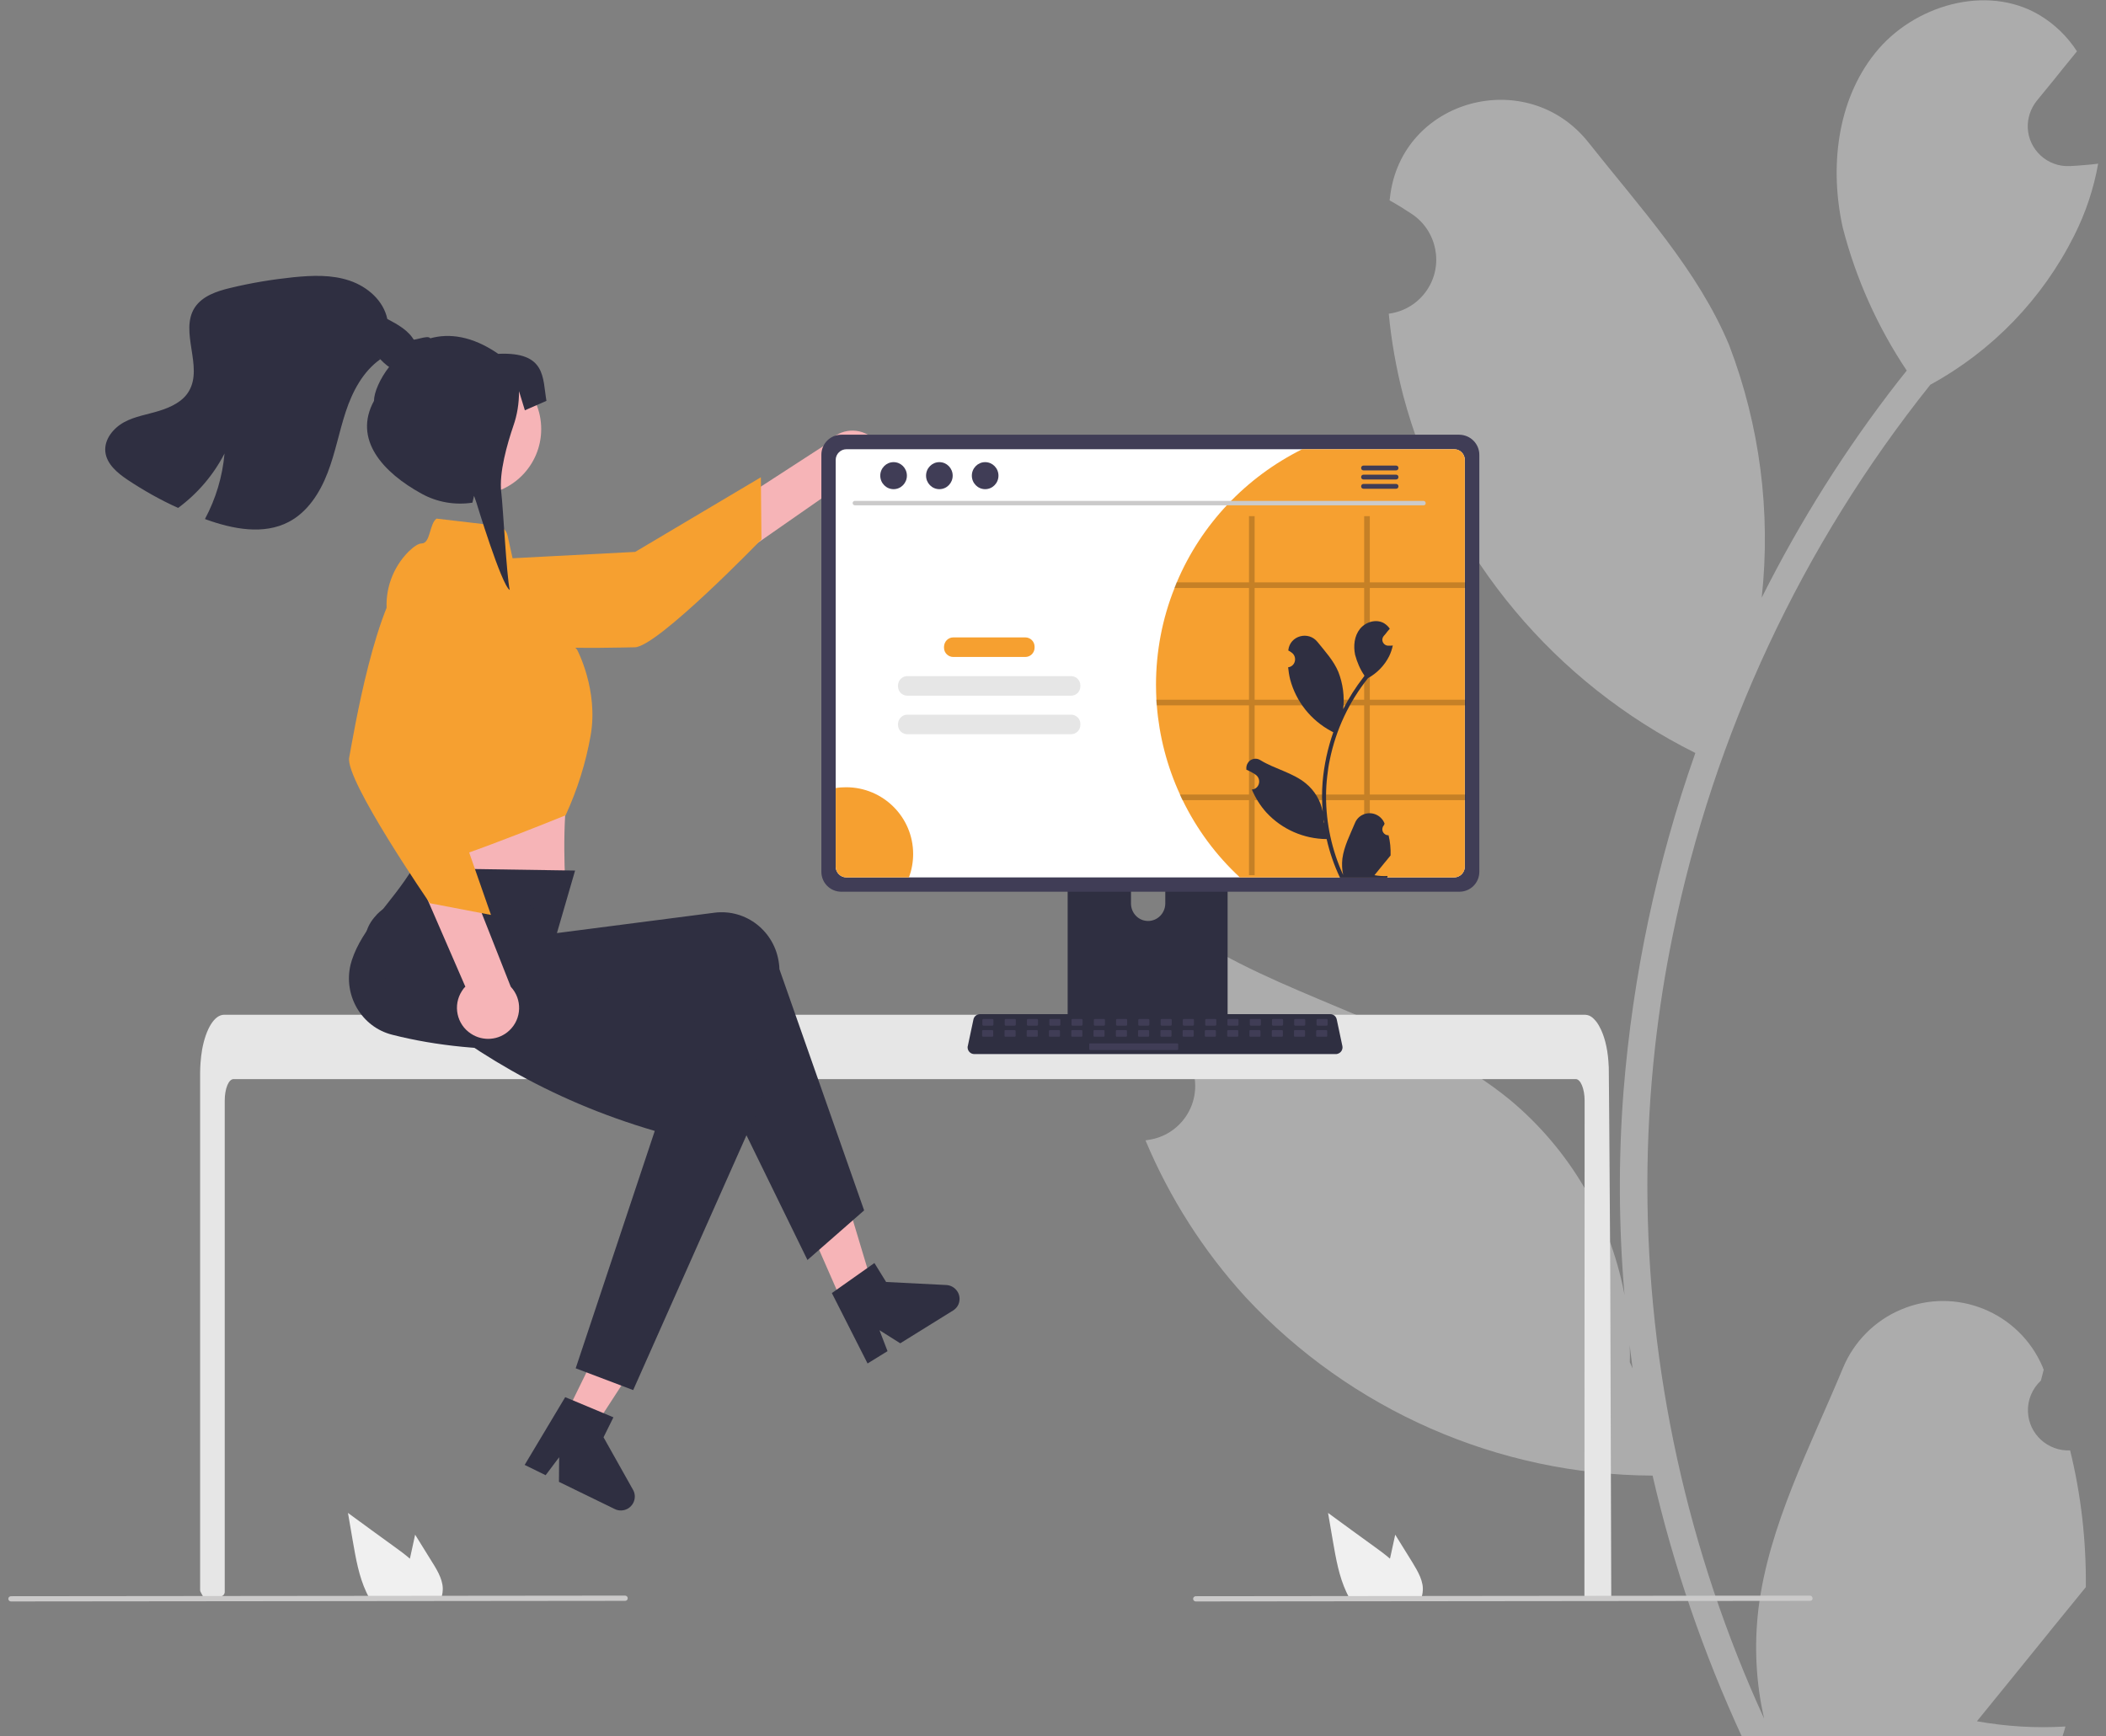<?xml version="1.0" encoding="utf-8"?>
<!-- Generator: Adobe Illustrator 25.2.0, SVG Export Plug-In . SVG Version: 6.00 Build 0)  -->
<svg version="1.1" id="Layer_1" xmlns="http://www.w3.org/2000/svg" xmlns:xlink="http://www.w3.org/1999/xlink" x="0px" y="0px"
	 viewBox="0 0 1044.1 860.8" style="enable-background:new 0 0 1044.1 860.8;" xml:space="preserve">
<rect x="0" y="0" width="1044.1" height="860.8" fill="#808080" stroke="none"/>
<style type="text/css">
	.st0{opacity:0.35;fill:#FFFFFF;enable-background:new    ;}
	.st1{fill:#F6B4B7;}
	.st2{fill:#2F2F41;}
	.st3{fill:#E6E6E6;}
	.st4{fill:#403D56;}
	.st5{fill:#F6A030;}
	.st6{fill:#FFFFFF;}
	.st7{fill:#F0F0F0;}
	.st8{fill:#CBCACA;}
	.st9{opacity:0.2;fill:#010202;enable-background:new    ;}
</style>
<g id="Group_417" transform="translate(-880.385 -89.257)">
	<g id="Group_416">
		<path id="Path_6824" class="st0" d="M1906.7,808.4c-11,0.5-20.4-8-20.9-19c-0.3-5.9,2.1-11.6,6.4-15.6l1.4-5.4
			c-0.2-0.4-0.4-0.9-0.5-1.3c-11.6-27.3-43.1-40.1-70.3-28.5c-13,5.5-23.3,15.9-28.7,28.9c-16.2,39-36.8,78.1-41.9,119.3
			c-2.2,18.2-1.3,36.7,2.8,54.6c-38-83-57.8-173.1-57.9-264.4c0-22.9,1.3-45.8,3.8-68.5c2.1-18.7,5-37.2,8.8-55.6
			c20.4-99.8,64.1-193.3,127.7-272.9c30.8-16.8,55.6-42.6,71.3-73.9c5.7-11.3,9.7-23.3,11.9-35.7c-3.5,0.5-7,0.7-10.5,1
			c-1.1,0.1-2.2,0.1-3.3,0.2l-0.4,0c-10.9,0.5-20.2-8-20.7-18.9c-0.2-4.8,1.4-9.6,4.4-13.4c1.5-1.8,3-3.7,4.5-5.5
			c2.3-2.8,4.6-5.6,6.9-8.5c0.3-0.3,0.5-0.6,0.7-0.9c2.6-3.2,5.2-6.4,7.9-9.7c-4.8-7.4-11.2-13.6-18.8-18.1
			c-26.2-15.4-62.4-4.7-81.3,19c-19,23.7-22.6,57-16,86.6c6.5,25.2,17.2,49.1,31.7,70.8c-1.4,1.8-2.9,3.6-4.3,5.4
			c-26,33.4-48.6,69.3-67.6,107.2c4.6-42.4-0.9-85.3-16.1-125.1c-15.4-37.1-44.3-68.4-69.7-100.5c-30.5-38.6-93.1-21.7-98.5,27.2
			c-0.1,0.5-0.1,0.9-0.2,1.4c3.8,2.1,7.5,4.4,11.1,6.8c12.4,8.3,15.8,25.2,7.5,37.6c-4.2,6.3-10.9,10.6-18.4,11.7l-0.6,0.1
			c1.3,13.6,3.7,27.1,7.1,40.3c19.8,74.7,70,137.8,138.3,174.1c2.2,1.1,4.4,2.3,6.6,3.4c-19.1,54.1-31,110.4-35.6,167.6
			c-2.6,33.7-2.4,67.6,0.5,101.3l-0.2-1.2c-7.3-37.5-27.3-71.3-56.6-95.7c-43.6-35.8-105.1-49-152.1-77.7c-14.5-9.3-33.7-5.1-43,9.4
			c-4,6.2-5.6,13.6-4.7,20.9c0.1,0.4,0.1,0.8,0.2,1.3c7,2.9,13.8,6.1,20.4,9.8c3.8,2.1,7.5,4.4,11.1,6.8
			c12.4,8.3,15.8,25.2,7.5,37.6c-4.2,6.3-10.9,10.6-18.4,11.7l-0.6,0.1c-0.4,0.1-0.7,0.1-1.1,0.2c12,28.6,28.8,54.9,49.7,77.8
			c52.2,56,125.1,88,201.6,88.4h0.1c10.3,44.7,25.2,88.1,44.4,129.7h158.7c0.6-1.8,1.1-3.6,1.6-5.3c-14.7,0.9-29.4,0-43.9-2.6
			c11.8-14.4,23.5-29,35.3-43.5c0.3-0.3,0.5-0.6,0.7-0.9c6-7.4,12-14.7,18-22.1v0C1914.7,853,1912.1,830.4,1906.7,808.4
			L1906.7,808.4z M1725,450.9l0.1-0.1l-0.1,0.2V450.9z M1689.8,767.8l-1.4-3.1c0.1-2.2,0.1-4.4,0-6.7c0-0.6-0.1-1.3-0.1-1.9
			c0.5,3.9,1,7.9,1.5,11.8L1689.8,767.8z"/>
		<g id="Group_351" transform="translate(960 284)">
			<path id="Path_6825" class="st1" d="M342.9,462.4l14.1-6.3l-17.7-58.9l-20.9,9.3L342.9,462.4z"/>
			<path id="Path_6826" class="st2" d="M332.8,446.4l21.1-14.9l5.8,9.4l29.8,1.5c3.8,0.2,6.8,3.4,6.6,7.2c-0.1,2.3-1.3,4.3-3.3,5.5
				l-26.1,16.2l-10.3-6.5l4,10.4l-9.9,6.1L332.8,446.4z"/>
			<path id="Path_6827" class="st3" d="M706,351c0-5.9-2-10.7-4.4-10.7H36.2c-2.5,0-4.4,4.8-4.4,10.7v243.6c0,1.1-0.9,2.1-2,2.2
				c-1.8,0.2-3.6,0.3-5.4,0.5c0,0-0.1,0-0.1,0c-1,0.1-1.9,0.2-2.9,0.2h0c-0.5-0.9-1-1.9-1.5-2.8c-0.2-0.3-0.3-0.7-0.3-1V337.1
				c0-1.6,0.1-3.3,0.2-4.9c0.2-2.2,0.4-4.4,0.8-6.6c1.9-10.3,6.1-17.2,10.9-17.2h674.7c0.7,0,1.4,0.2,2,0.4c0.9,0.4,1.8,1,2.5,1.8
				c1,1,1.8,2.1,2.5,3.4c2.4,4.2,4.1,10.4,4.6,17.6c0,0.1,0,0.1,0,0.2c0.2,1.8,0.2,3.6,0.2,5.4l0.2,23.7l0.1,14.1l0.3,44.3l0.1,15.7
				l0.5,161.4l0,0c0,1.2-1,2.2-2.2,2.2h-8.9c-1.2,0-2.2-1-2.2-2.2L706,351z"/>
			<path id="Path_6828" class="st2" d="M525.2,197.6h-71.7c-2.1,0-3.8,1.7-3.8,3.8v113.2H529V201.4
				C529,199.3,527.3,197.6,525.2,197.6C525.2,197.6,525.2,197.6,525.2,197.6L525.2,197.6z M489.6,261.9c-4.7,0-8.4-3.8-8.5-8.5
				v-13.1c0-4.7,3.8-8.5,8.5-8.5c4.7,0,8.5,3.8,8.5,8.5l0,0v13.1C498,258.1,494.2,261.9,489.6,261.9L489.6,261.9z"/>
			<path id="Path_6829" class="st4" d="M449.4,311V322c0,1.2,1,2.1,2.1,2.1h75.6c1.2,0,2.1-1,2.1-2.1V311H449.4z"/>
			<path id="Path_6830" class="st1" d="M357.3,39.9c-3.1,7.8-12,11.7-19.9,8.6c-0.8-0.3-1.6-0.7-2.4-1.2l-101.2,70.5l-2.8-28.1
				l99.5-64.5c4.9-6.9,14.5-8.5,21.4-3.6C357.8,25.7,360,33.3,357.3,39.9L357.3,39.9z"/>
			<path id="Path_6831" class="st5" d="M130.8,84.3c0,0-11,16.2,6.2,30.5s86.9,11.5,98.1,11.4c11.2-0.1,62.8-53.5,62.8-53.5
				l-0.3-30.8l-62.3,37L130.8,84.3z"/>
			<path id="Path_6832" class="st1" d="M124.6,191.8l1.1,21c0,0-3.3,18.6-0.6,22.6c2.7,4,75.7,9.9,75.7,9.9s-2.3-31.3,1.8-53.9
				L124.6,191.8z"/>
			<path id="Path_6833" class="st2" d="M348.8,405.4L320.7,430l-55.1-112.7c-54.7,9.4-106.2,12.4-150.8,1
				c-15.1-3.8-24.3-19.4-20.6-34.8c0.2-0.7,0.4-1.4,0.6-2.1c5.3-16.3,19.3-27.8,30.3-45.7l80.4,1.2l-9,31l78.1-10.1
				c15.7-2,30.1,9.3,32,25.4c0.1,0.8,0.2,1.7,0.2,2.6L348.8,405.4z"/>
			<circle id="Ellipse_112" class="st1" cx="156" cy="18" r="32.7"/>
			<path id="Path_6834" class="st5" d="M136.8,62.4l29.9,3.5c2.6,0.3,4.7,2.2,5.3,4.8l4.8,21.8l29.7,34.9c0,0,10.7,20,6.7,42.6
				c-2.4,13.6-6.6,26.9-12.4,39.5c0,0-73,29.8-75.7,25.9c-2.7-4-3.5-22.1-3.5-22.1l-9.4-104.5c-1.1-11.1,2.9-22.2,10.8-30.1
				c2.4-2.3,4.7-4,6.6-4C133.8,74.5,133.3,64.9,136.8,62.4z"/>
			<path id="Path_6835" class="st1" d="M201.1,506.2l13.9,6.8l33.4-51.5l-20.5-10L201.1,506.2z"/>
			<path id="Path_6836" class="st2" d="M234.3,494.5l-28.5-10.8L245,366c-53.2-15.6-93.4-40.7-128.4-70.6
				c-11.9-10.1-20.8-23-10.7-35.2c0.5-0.6,1-1.1,1.5-1.7c12-12.3,42.3-9.9,60.1-21.2l39.7,42.4l-2.5,11.4l74.6,25.3
				c15,5.1,22.9,21.6,17.6,36.9c-0.3,0.8-0.6,1.6-0.9,2.4L234.3,494.5z"/>
			<path id="Path_6837" class="st2" d="M200.6,498l23.9,10l-4.9,9.9l14.6,26c1.9,3.3,0.7,7.5-2.6,9.4c-2,1.1-4.4,1.2-6.4,0.2
				L197.5,540l0.1-12.2l-6.7,8.9l-10.4-5.1L200.6,498z"/>
			<path id="Path_6838" class="st1" d="M153.9,317.8c-7.1-4.6-9.1-14.1-4.5-21.2c0.5-0.8,1-1.5,1.7-2.1L102,181.4l28.1,2.8
				l43.5,110.3c5.8,6.2,5.5,15.9-0.7,21.7C167.7,321.1,159.8,321.7,153.9,317.8L153.9,317.8z"/>
			<path id="Path_6839" class="st5" d="M155.2,86.9c0,0-13.7-14-31.1,0.1s-28.5,82.9-30.6,93.9c-2.1,11.1,40,72.2,40,72.2l30.3,5.8
				l-23.9-68.4L155.2,86.9z"/>
			<path id="Path_6840" class="st4" d="M643.9,20.8H337.5c-5.5,0-9.9,4.5-9.9,9.9v206.8c0,5.5,4.4,9.9,9.9,9.9h306.4
				c5.5,0,9.9-4.4,9.9-9.9V30.8C653.8,25.3,649.4,20.9,643.9,20.8z"/>
			<path id="Path_6841" class="st6" d="M641.3,28H340c-2.9,0-5.3,2.4-5.3,5.3V235c0,2.9,2.4,5.3,5.3,5.3h301.3
				c2.9,0,5.3-2.4,5.3-5.3V33.3C646.6,30.4,644.3,28,641.3,28L641.3,28z"/>
			<path id="Path_6842" class="st2" d="M582.6,327.9H403.4c-1.8,0-3.3-1.5-3.3-3.3c0-0.2,0-0.5,0.1-0.7l2.8-13.2
				c0.3-1.5,1.7-2.6,3.2-2.6h173.7c1.6,0,2.9,1.1,3.2,2.6l2.8,13.2c0.4,1.8-0.8,3.5-2.5,3.9C583.1,327.9,582.9,327.9,582.6,327.9
				L582.6,327.9z"/>
			<path id="Rectangle_135" class="st4" d="M407.9,310.5h4.5c0.3,0,0.5,0.2,0.5,0.5v2.3c0,0.3-0.2,0.5-0.5,0.5h-4.5
				c-0.3,0-0.5-0.2-0.5-0.5V311C407.4,310.7,407.7,310.5,407.9,310.5z"/>
			<path id="Rectangle_136" class="st4" d="M419,310.5h4.5c0.3,0,0.5,0.2,0.5,0.5v2.3c0,0.3-0.2,0.5-0.5,0.5H419
				c-0.3,0-0.5-0.2-0.5-0.5V311C418.5,310.7,418.7,310.5,419,310.5z"/>
			<path id="Rectangle_137" class="st4" d="M430,310.5h4.5c0.3,0,0.5,0.2,0.5,0.5v2.3c0,0.3-0.2,0.5-0.5,0.5H430
				c-0.3,0-0.5-0.2-0.5-0.5V311C429.5,310.7,429.7,310.5,430,310.5z"/>
			<path id="Rectangle_138" class="st4" d="M441.1,310.5h4.5c0.3,0,0.5,0.2,0.5,0.5v2.3c0,0.3-0.2,0.5-0.5,0.5h-4.5
				c-0.3,0-0.5-0.2-0.5-0.5V311C440.6,310.7,440.8,310.5,441.1,310.5z"/>
			<path id="Rectangle_139" class="st4" d="M452.1,310.5h4.5c0.3,0,0.5,0.2,0.5,0.5v2.3c0,0.3-0.2,0.5-0.5,0.5h-4.5
				c-0.3,0-0.5-0.2-0.5-0.5V311C451.6,310.7,451.8,310.5,452.1,310.5z"/>
			<path id="Rectangle_140" class="st4" d="M463.2,310.5h4.5c0.3,0,0.5,0.2,0.5,0.5v2.3c0,0.3-0.2,0.5-0.5,0.5h-4.5
				c-0.3,0-0.5-0.2-0.5-0.5V311C462.6,310.7,462.9,310.5,463.2,310.5z"/>
			<path id="Rectangle_141" class="st4" d="M474.2,310.5h4.5c0.3,0,0.5,0.2,0.5,0.5v2.3c0,0.3-0.2,0.5-0.5,0.5h-4.5
				c-0.3,0-0.5-0.2-0.5-0.5V311C473.7,310.7,473.9,310.5,474.2,310.5z"/>
			<path id="Rectangle_142" class="st4" d="M485.2,310.5h4.5c0.3,0,0.5,0.2,0.5,0.5v2.3c0,0.3-0.2,0.5-0.5,0.5h-4.5
				c-0.3,0-0.5-0.2-0.5-0.5V311C484.7,310.7,485,310.5,485.2,310.5z"/>
			<path id="Rectangle_143" class="st4" d="M496.3,310.5h4.5c0.3,0,0.5,0.2,0.5,0.5v2.3c0,0.3-0.2,0.5-0.5,0.5h-4.5
				c-0.3,0-0.5-0.2-0.5-0.5V311C495.8,310.7,496,310.5,496.3,310.5z"/>
			<path id="Rectangle_144" class="st4" d="M507.3,310.5h4.5c0.3,0,0.5,0.2,0.5,0.5v2.3c0,0.3-0.2,0.5-0.5,0.5h-4.5
				c-0.3,0-0.5-0.2-0.5-0.5V311C506.8,310.7,507,310.5,507.3,310.5z"/>
			<path id="Rectangle_145" class="st4" d="M518.4,310.5h4.5c0.3,0,0.5,0.2,0.5,0.5v2.3c0,0.3-0.2,0.5-0.5,0.5h-4.5
				c-0.3,0-0.5-0.2-0.5-0.5V311C517.9,310.7,518.1,310.5,518.4,310.5z"/>
			<path id="Rectangle_146" class="st4" d="M529.4,310.5h4.5c0.3,0,0.5,0.2,0.5,0.5v2.3c0,0.3-0.2,0.5-0.5,0.5h-4.5
				c-0.3,0-0.5-0.2-0.5-0.5V311C528.9,310.7,529.1,310.5,529.4,310.5z"/>
			<path id="Rectangle_147" class="st4" d="M540.5,310.5h4.5c0.3,0,0.5,0.2,0.5,0.5v2.3c0,0.3-0.2,0.5-0.5,0.5h-4.5
				c-0.3,0-0.5-0.2-0.5-0.5V311C539.9,310.7,540.2,310.5,540.5,310.5z"/>
			<path id="Rectangle_148" class="st4" d="M551.5,310.5h4.5c0.3,0,0.5,0.2,0.5,0.5v2.3c0,0.3-0.2,0.5-0.5,0.5h-4.5
				c-0.3,0-0.5-0.2-0.5-0.5V311C551,310.7,551.2,310.5,551.5,310.5z"/>
			<path id="Rectangle_149" class="st4" d="M562.5,310.5h4.5c0.3,0,0.5,0.2,0.5,0.5v2.3c0,0.3-0.2,0.5-0.5,0.5h-4.5
				c-0.3,0-0.5-0.2-0.5-0.5V311C562,310.7,562.3,310.5,562.5,310.5z"/>
			<path id="Rectangle_150" class="st4" d="M573.6,310.5h4.5c0.3,0,0.5,0.2,0.5,0.5v2.3c0,0.3-0.2,0.5-0.5,0.5h-4.5
				c-0.3,0-0.5-0.2-0.5-0.5V311C573.1,310.7,573.3,310.5,573.6,310.5z"/>
			<path id="Rectangle_151" class="st4" d="M407.8,316h4.5c0.3,0,0.5,0.2,0.5,0.5v2.3c0,0.3-0.2,0.5-0.5,0.5h-4.5
				c-0.3,0-0.5-0.2-0.5-0.5v-2.3C407.3,316.2,407.5,316,407.8,316z"/>
			<path id="Rectangle_152" class="st4" d="M418.9,316h4.5c0.3,0,0.5,0.2,0.5,0.5v2.3c0,0.3-0.2,0.5-0.5,0.5h-4.5
				c-0.3,0-0.5-0.2-0.5-0.5v-2.3C418.3,316.2,418.6,316,418.9,316z"/>
			<path id="Rectangle_153" class="st4" d="M429.9,316h4.5c0.3,0,0.5,0.2,0.5,0.5v2.3c0,0.3-0.2,0.5-0.5,0.5h-4.5
				c-0.3,0-0.5-0.2-0.5-0.5v-2.3C429.4,316.2,429.6,316,429.9,316z"/>
			<path id="Rectangle_154" class="st4" d="M440.9,316h4.5c0.3,0,0.5,0.2,0.5,0.5v2.3c0,0.3-0.2,0.5-0.5,0.5h-4.5
				c-0.3,0-0.5-0.2-0.5-0.5v-2.3C440.4,316.2,440.7,316,440.9,316z"/>
			<path id="Rectangle_155" class="st4" d="M452,316h4.5c0.3,0,0.5,0.2,0.5,0.5v2.3c0,0.3-0.2,0.5-0.5,0.5H452
				c-0.3,0-0.5-0.2-0.5-0.5v-2.3C451.5,316.2,451.7,316,452,316z"/>
			<path id="Rectangle_156" class="st4" d="M463,316h4.5c0.3,0,0.5,0.2,0.5,0.5v2.3c0,0.3-0.2,0.5-0.5,0.5H463
				c-0.3,0-0.5-0.2-0.5-0.5v-2.3C462.5,316.2,462.7,316,463,316z"/>
			<path id="Rectangle_157" class="st4" d="M474.1,316h4.5c0.3,0,0.5,0.2,0.5,0.5v2.3c0,0.3-0.2,0.5-0.5,0.5h-4.5
				c-0.3,0-0.5-0.2-0.5-0.5v-2.3C473.6,316.2,473.8,316,474.1,316z"/>
			<path id="Rectangle_158" class="st4" d="M485.1,316h4.5c0.3,0,0.5,0.2,0.5,0.5v2.3c0,0.3-0.2,0.5-0.5,0.5h-4.5
				c-0.3,0-0.5-0.2-0.5-0.5v-2.3C484.6,316.2,484.8,316,485.1,316z"/>
			<path id="Rectangle_159" class="st4" d="M496.2,316h4.5c0.3,0,0.5,0.2,0.5,0.5v2.3c0,0.3-0.2,0.5-0.5,0.5h-4.5
				c-0.3,0-0.5-0.2-0.5-0.5v-2.3C495.6,316.2,495.9,316,496.2,316z"/>
			<path id="Rectangle_160" class="st4" d="M507.2,316h4.5c0.3,0,0.5,0.2,0.5,0.5v2.3c0,0.3-0.2,0.5-0.5,0.5h-4.5
				c-0.3,0-0.5-0.2-0.5-0.5v-2.3C506.7,316.2,506.9,316,507.2,316z"/>
			<path id="Rectangle_161" class="st4" d="M518.2,316h4.5c0.3,0,0.5,0.2,0.5,0.5v2.3c0,0.3-0.2,0.5-0.5,0.5h-4.5
				c-0.3,0-0.5-0.2-0.5-0.5v-2.3C517.7,316.2,518,316,518.2,316z"/>
			<path id="Rectangle_162" class="st4" d="M529.3,316h4.5c0.3,0,0.5,0.2,0.5,0.5v2.3c0,0.3-0.2,0.5-0.5,0.5h-4.5
				c-0.3,0-0.5-0.2-0.5-0.5v-2.3C528.8,316.2,529,316,529.3,316z"/>
			<path id="Rectangle_163" class="st4" d="M540.3,316h4.5c0.3,0,0.5,0.2,0.5,0.5v2.3c0,0.3-0.2,0.5-0.5,0.5h-4.5
				c-0.3,0-0.5-0.2-0.5-0.5v-2.3C539.8,316.2,540,316,540.3,316z"/>
			<path id="Rectangle_164" class="st4" d="M551.4,316h4.5c0.3,0,0.5,0.2,0.5,0.5v2.3c0,0.3-0.2,0.5-0.5,0.5h-4.5
				c-0.3,0-0.5-0.2-0.5-0.5v-2.3C550.9,316.2,551.1,316,551.4,316z"/>
			<path id="Rectangle_165" class="st4" d="M562.4,316h4.5c0.3,0,0.5,0.2,0.5,0.5v2.3c0,0.3-0.2,0.5-0.5,0.5h-4.5
				c-0.3,0-0.5-0.2-0.5-0.5v-2.3C561.9,316.2,562.1,316,562.4,316z"/>
			<path id="Rectangle_166" class="st4" d="M573.4,316h4.5c0.3,0,0.5,0.2,0.5,0.5v2.3c0,0.3-0.2,0.5-0.5,0.5h-4.5
				c-0.3,0-0.5-0.2-0.5-0.5v-2.3C572.9,316.2,573.2,316,573.4,316z"/>
			<path id="Rectangle_167" class="st4" d="M460.8,322.6H504c0.3,0,0.5,0.2,0.5,0.5v2.3c0,0.3-0.2,0.5-0.5,0.5h-43.1
				c-0.3,0-0.5-0.2-0.5-0.5v-2.3C460.3,322.8,460.5,322.6,460.8,322.6z"/>
			<path id="Path_6843" class="st7" d="M620.6,579.9l-8.5-13.7l-1.7,7.8c-0.3,1.4-0.6,2.8-0.9,4.1c-2.4-2.1-5-4-7.5-5.8
				c-7.7-5.6-15.5-11.2-23.2-16.9l2.4,14c1.5,8.6,3,17.4,6.7,25.3c0.4,0.9,0.9,1.8,1.3,2.6h35.9c0.3-0.8,0.5-1.6,0.6-2.5
				c0-0.1,0-0.1,0-0.2C626.4,589.6,623.4,584.5,620.6,579.9z"/>
			<path id="Path_6844" class="st7" d="M134.7,579.9l-8.5-13.7l-1.7,7.8c-0.3,1.4-0.6,2.8-0.9,4.1c-2.4-2.1-5-4-7.5-5.8
				c-7.7-5.6-15.5-11.2-23.2-16.9l2.4,14c1.5,8.6,3,17.4,6.7,25.3c0.4,0.9,0.9,1.8,1.3,2.6h35.9c0.3-0.8,0.5-1.6,0.6-2.5
				c0-0.1,0-0.1,0-0.2C140.5,589.6,137.6,584.5,134.7,579.9z"/>
			<path id="Path_6845" class="st8" d="M817.7,599l-304.5,0.3c-0.7,0-1.3-0.6-1.3-1.3c0-0.7,0.6-1.3,1.3-1.3l304.5-0.3
				c0.7,0,1.3,0.6,1.3,1.3C819.1,598.5,818.5,599,817.7,599L817.7,599z"/>
			<path id="Path_6846" class="st8" d="M230.3,599l-304.5,0.3c-0.7,0-1.3-0.6-1.3-1.3c0-0.7,0.6-1.3,1.3-1.3l0,0l304.5-0.3
				c0.7,0,1.3,0.6,1.3,1.3C231.6,598.5,231,599,230.3,599z"/>
			<path id="Path_6847" class="st2" d="M121.4-11.1c-5.3,1.6-10.2-2.8-13.8-7l1.3,1.5c-8.6,6.1-13.8,16-17.1,26
				c-3.3,10-5.2,20.5-9,30.3C79,49.6,72.9,59.1,63.6,64c-12.5,6.6-27.8,3.6-41.1-1.2c-0.2-0.1-0.3-0.1-0.5-0.2
				c5.4-10.1,8.7-21.1,9.7-32.5c-5.5,10.7-13.4,19.9-23,27c-8.7-3.9-17-8.6-25-13.9c-5.1-3.4-10.5-7.9-11.1-14
				c-0.6-6.1,4-11.7,9.3-14.6S-6.6,10.8-0.8,9s11.9-4.6,14.9-9.9c7.1-12.2-4.8-29.4,2.8-41.3c3.8-5.8,11-8.2,17.8-9.8
				c10.3-2.5,20.8-4.2,31.3-5.3c9.3-0.9,18.8-1.3,27.7,1.7s16.8,9.9,18.7,19c5.1,2.7,10.6,5.7,13.4,10.8S127-12.8,121.4-11.1z"/>
			<path id="Path_6848" class="st2" d="M113.6-13.2c-5,6.3-7.8,13.2-7.8,17.2c-10.5,19.2,4.5,35.6,23.7,46.1
				c7.6,4.2,16.5,5.7,25.1,4.4l0.8-3.4l1.1,3.1c0,0,12.5,41.2,16.6,43.6c-1.6-7.3-3.3-41.3-4.2-48.4c-1.2-9.7,3-24.2,6-33
				c1.9-5.4,2.8-11.1,2.8-16.9v-0.3l2.9,9.5L191.3,4c-2-11.4,0-24.4-23.9-23.3c-12.9-8.9-24.3-10.3-33.7-7.7
				c-1.2-1.9-8.2,1.6-10.2,0.6"/>
			<path id="Path_6849" class="st5" d="M646.6,33.3V235c0,2.9-2.4,5.3-5.3,5.3H535.1c-11.8-10.9-21.4-23.9-28.4-38.3
				c-0.5-0.9-0.9-1.9-1.3-2.8c-6.4-13.9-10.3-28.9-11.5-44.2c-0.1-0.9-0.1-1.9-0.2-2.8c-0.1-2.4-0.2-4.9-0.2-7.4
				c0-16.4,3.1-32.8,9.2-48c0.4-0.9,0.8-1.9,1.1-2.8C515.9,65.3,538,41.9,566,28h75.4C644.3,28,646.6,30.4,646.6,33.3L646.6,33.3z"
				/>
			<path id="Path_6850" class="st8" d="M626.2,55.8H344.2c-0.6,0-1.1-0.5-1.1-1.1c0-0.6,0.5-1.1,1.1-1.1h281.9
				c0.6,0,1.1,0.5,1.1,1.1C627.3,55.3,626.8,55.8,626.2,55.8z"/>
			<ellipse id="Ellipse_113" class="st4" cx="363.4" cy="41.1" rx="6.6" ry="6.7"/>
			<ellipse id="Ellipse_114" class="st4" cx="386.1" cy="41.1" rx="6.6" ry="6.7"/>
			<ellipse id="Ellipse_115" class="st4" cx="408.8" cy="41.1" rx="6.6" ry="6.7"/>
			<path id="Path_6851" class="st4" d="M612.5,36.1h-16.1c-0.7,0-1.2,0.5-1.2,1.2s0.5,1.2,1.2,1.2h16.1c0.7,0,1.2-0.5,1.2-1.2
				S613.2,36.1,612.5,36.1z"/>
			<path id="Path_6852" class="st4" d="M612.5,40.6h-16.1c-0.7,0-1.2,0.5-1.2,1.2s0.5,1.2,1.2,1.2h16.1c0.7,0,1.2-0.5,1.2-1.2
				S613.2,40.6,612.5,40.6z"/>
			<path id="Path_6853" class="st4" d="M612.5,45.2h-16.1c-0.7,0-1.2,0.5-1.2,1.2s0.5,1.2,1.2,1.2h16.1c0.7,0,1.2-0.5,1.2-1.2
				S613.2,45.2,612.5,45.2z"/>
			<path id="Rectangle_168" class="st5" d="M393,121.3h35.7c2.5,0,4.6,2,4.6,4.6v0.5c0,2.5-2,4.6-4.6,4.6H393c-2.5,0-4.6-2-4.6-4.6
				v-0.5C388.5,123.3,390.5,121.3,393,121.3z"/>
			<path id="Rectangle_169" class="st3" d="M370.2,140.5h81.2c2.5,0,4.6,2,4.6,4.6v0.5c0,2.5-2,4.6-4.6,4.6h-81.2
				c-2.5,0-4.6-2-4.6-4.6V145C365.7,142.5,367.7,140.5,370.2,140.5z"/>
			<path id="Rectangle_170" class="st3" d="M370.2,159.6h81.2c2.5,0,4.6,2,4.6,4.6v0.5c0,2.5-2,4.6-4.6,4.6h-81.2
				c-2.5,0-4.6-2-4.6-4.6v-0.5C365.7,161.7,367.7,159.6,370.2,159.6z"/>
			<path id="Path_6854" class="st5" d="M373.1,228.7c0,3.9-0.7,7.9-2.1,11.6h-31c-2.9,0-5.3-2.4-5.3-5.3v-39
				c1.7-0.3,3.5-0.4,5.2-0.4C358.2,195.6,373.1,210.4,373.1,228.7C373.1,228.7,373.1,228.7,373.1,228.7L373.1,228.7z"/>
			<path id="Path_6855" class="st9" d="M646.9,96.8V94h-47.4V61.2h-2.8V94h-54.3V61.2h-2.8V94h-35.9c-0.4,0.9-0.8,1.9-1.1,2.8h37
				v55.4h-46c0,0.9,0.1,1.9,0.2,2.8h45.8v44.2h-34.3c0.4,0.9,0.9,1.9,1.3,2.8h33v37.2h2.8V202h54.3v37.2h2.8V202h47.4v-2.8h-47.4
				V155h47.4v-2.8h-47.4V96.8H646.9z M596.7,199.2h-54.3V155h54.3V199.2z M596.7,152.2h-54.3V96.8h54.3V152.2z"/>
			<path id="Path_6856" class="st2" d="M608.8,219.4c-1.6,0.1-3-1.2-3.1-2.8c0-0.9,0.3-1.7,0.9-2.3l0.2-0.8l-0.1-0.2
				c-1.7-4-6.4-5.9-10.4-4.2c-1.9,0.8-3.4,2.3-4.2,4.3c-2.4,5.8-5.4,11.5-6.2,17.6c-0.3,2.7-0.2,5.4,0.4,8.1
				c-5.6-12.2-8.5-25.6-8.5-39c0-3.4,0.2-6.8,0.6-10.1c0.3-2.8,0.7-5.5,1.3-8.2c3-14.7,9.5-28.5,18.9-40.3
				c4.5-2.5,8.2-6.3,10.5-10.9c0.8-1.7,1.4-3.4,1.8-5.3c-0.5,0.1-1,0.1-1.5,0.1l-0.5,0h-0.1c-1.6,0.1-3-1.2-3.1-2.8
				c0-0.7,0.2-1.4,0.7-2l0.7-0.8c0.3-0.4,0.7-0.8,1-1.3c0,0,0.1-0.1,0.1-0.1c0.4-0.5,0.8-0.9,1.2-1.4c-0.7-1.1-1.7-2-2.8-2.7
				c-3.9-2.3-9.2-0.7-12,2.8s-3.3,8.4-2.4,12.8c1,3.7,2.5,7.3,4.7,10.4c-0.2,0.3-0.4,0.5-0.6,0.8c-3.8,4.9-7.2,10.2-10,15.8
				c0.7-6.3-0.1-12.6-2.4-18.5c-2.3-5.5-6.5-10.1-10.3-14.8c-4.5-5.7-13.7-3.2-14.5,4c0,0.1,0,0.1,0,0.2c0.6,0.3,1.1,0.6,1.6,1
				c1.8,1.2,2.3,3.7,1.1,5.6c-0.6,0.9-1.6,1.6-2.7,1.7l-0.1,0c0.2,2,0.5,4,1,6c2.9,11,10.3,20.3,20.4,25.7c0.3,0.2,0.6,0.3,1,0.5
				c-2.8,8-4.6,16.3-5.3,24.7c-0.4,5-0.4,10,0.1,15l0-0.2c-1.1-5.5-4-10.5-8.4-14.1c-6.4-5.3-15.5-7.2-22.5-11.5
				c-2.1-1.4-5-0.8-6.3,1.4c-0.6,0.9-0.8,2-0.7,3.1c0,0.1,0,0.1,0,0.2c1,0.4,2,0.9,3,1.5c0.6,0.3,1.1,0.6,1.6,1
				c1.8,1.2,2.3,3.7,1.1,5.6c-0.6,0.9-1.6,1.6-2.7,1.7l-0.1,0l-0.2,0c1.8,4.2,4.2,8.1,7.3,11.5c7.7,8.3,18.5,13,29.8,13.1h0
				c1.5,6.6,3.7,13,6.6,19.1h23.4c0.1-0.3,0.2-0.5,0.2-0.8c-2.2,0.1-4.3,0-6.5-0.4c1.7-2.1,3.5-4.3,5.2-6.4c0,0,0.1-0.1,0.1-0.1
				c0.9-1.1,1.8-2.2,2.7-3.3l0,0C609.9,226,609.6,222.6,608.8,219.4L608.8,219.4z M581.9,166.6L581.9,166.6L581.9,166.6L581.9,166.6
				z M576.7,213.4l-0.2-0.5c0-0.3,0-0.7,0-1c0-0.1,0-0.2,0-0.3C576.6,212.3,576.7,212.8,576.7,213.4L576.7,213.4z"/>
		</g>
	</g>
</g>
</svg>
